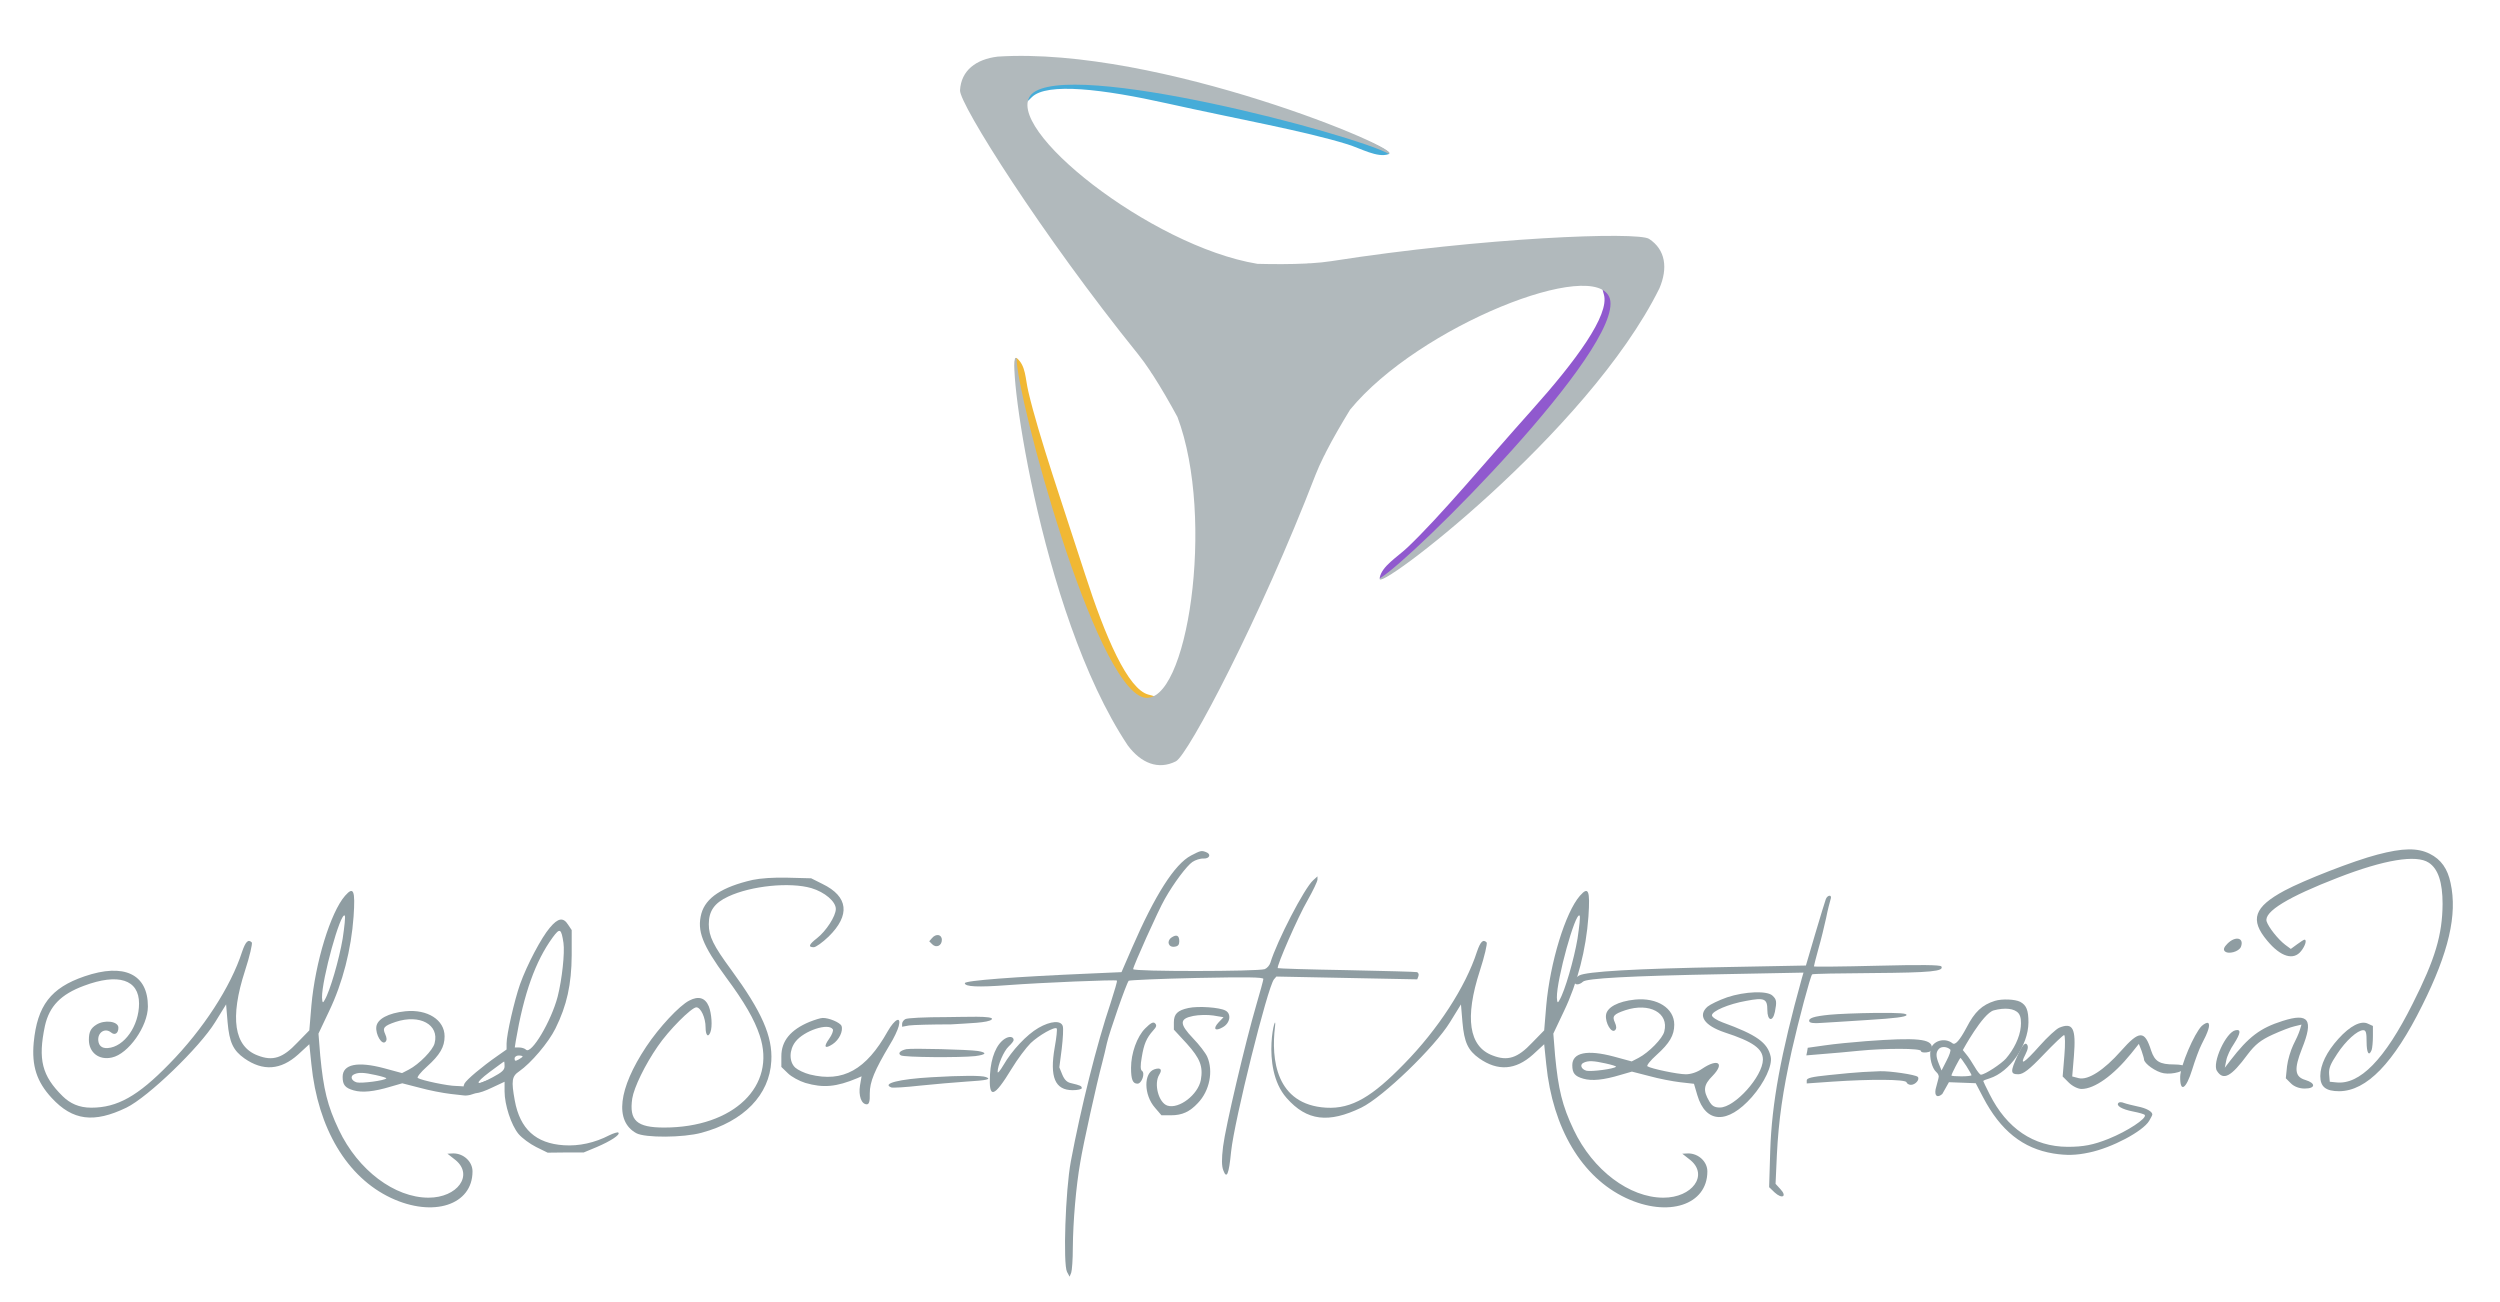 <svg viewBox="0 0 720 375" xmlns="http://www.w3.org/2000/svg" fill-rule="evenodd" clip-rule="evenodd" stroke-linejoin="round" stroke-miterlimit="1.414"><g fill="#8f9da2" fill-rule="nonzero"><path d="M684.67 246.132c-6.79 1.758-21.217 7.396-26.734 10.366-8.79 4.73-10.063 8.366-4.97 14.428 3.88 4.668 7.577 5.76 9.76 2.97 1.212-1.515 1.697-3.273.97-3.273-.183 0-1.153.606-2.123 1.334l-1.818 1.333-1.637-1.212c-2.06-1.576-4.79-5.03-5.335-6.73-.788-2.787 6.184-7.03 20.61-12.608 13.277-5.153 22.492-6.668 26.068-4.304 2.73 1.758 4.002 5.698 4.002 11.882-.06 8.91-2.12 15.882-8.608 28.734-8.062 16.125-15.276 23.46-22.066 22.672l-1.818-.182-.182-2.182c-.12-1.697.363-2.91 2.303-5.82 2.487-3.82 5.882-6.85 7.518-6.85.788 0 .97.728.97 3.334 0 3.213.667 4.365 1.455 2.365.182-.547.364-2.305.364-3.942v-2.97l-1.455-.667c-2-.97-5.153.668-8.487 4.366-3.395 3.758-5.213 7.517-5.213 10.73 0 3.09 1.576 4.364 5.456 4.364 7.88-.06 15.64-8.062 23.884-24.672 7.638-15.277 10.185-26.19 8.184-35.282-.85-4.122-2.728-6.79-6-8.426-3.517-1.758-7.76-1.698-15.096.242zM343.018 246.393c-4.73 2.48-10.386 11.368-17.022 26.66l-3 6.923-9.117.404c-21.582.923-36.008 2.02-36.008 2.77 0 1.04 3.808 1.212 12.233.577 10.04-.75 31.217-1.616 31.563-1.327.174.115-.692 2.943-1.788 6.405-3.982 11.77-8.598 30.294-11.483 45.7-1.558 8.367-2.25 29.544-1.097 31.795l.75 1.384.462-1.154c.23-.634.462-3.866.462-7.212.058-7.444.923-17.658 2.135-24.524.864-5.367 4.788-22.966 6.288-28.563.462-1.788 1.097-4.384 1.385-5.77.635-2.942 5.655-17.368 6.29-18.003.23-.173 9.06-.577 19.62-.807 14.425-.29 19.156-.23 19.156.288 0 .346-.924 3.693-2.02 7.444-3.174 10.848-8.887 35.14-9.58 40.796-.46 3.75-.403 5.655.06 6.866.98 2.655 1.614 1.212 2.25-5.366.922-8.944 10.5-47.374 12.347-49.624l.693-.808 20.253.404 20.312.404.346-.924c.174-.52 0-.98-.403-1.154-.346-.115-9.52-.346-20.31-.577-10.734-.174-19.678-.462-19.793-.578-.462-.404 5.885-14.945 8.597-19.56 1.56-2.77 2.83-5.425 2.83-5.944v-.924l-1.213 1.097c-2.597 2.31-10.444 17.542-12.348 23.774-.232.75-.925 1.558-1.617 1.847-1.904.693-37.91.75-37.91 0 0-.807 7.27-17.022 9.116-20.195 2.596-4.616 6.347-9.58 7.962-10.675.866-.577 2.308-1.04 3.232-.98 1.73.057 2.25-1.27.692-1.848-1.327-.52-1.558-.46-4.328.98zM216.766 253.414c-8.83 2.02-13.502 5.136-14.772 9.695-1.327 4.96.29 9.058 7.097 18.348 5.31 7.155 8.195 12.175 9.696 16.734 4.904 14.6-7.502 26.543-27.525 26.543-7.904 0-10.097-2.02-9.173-8.367.52-3.23 3.693-9.752 7.328-15.003 3.174-4.673 9.752-11.252 11.136-11.252 1.27 0 2.656 3 2.656 5.77 0 2.31.75 3.06 1.385 1.386.635-1.617.347-5.425-.46-7.445-1.04-2.48-2.944-3.058-5.598-1.673-2.885 1.442-8.713 7.732-12.406 13.27-8.08 12.176-9.175 21.467-2.885 24.93 2.482 1.384 13.56 1.326 18.812-.117 12.175-3.29 19.56-10.905 20.08-20.657.404-7.098-2.712-14.195-11.54-26.255-5.136-6.982-6.463-9.636-6.463-13.156 0-3.81 1.615-6.117 5.596-7.963 6.636-3.116 17.773-4.212 23.947-2.424 3.866 1.154 7.04 3.866 7.04 6 0 2.08-2.828 6.406-5.424 8.426-2.31 1.79-2.656 2.597-.925 2.597.577 0 2.54-1.385 4.27-3.06 6.29-6.173 5.713-11.54-1.788-15.174l-3.232-1.617-6.693-.173c-4.213-.116-7.963.173-10.156.634zM268.37 270.224l-.75.866.866.866c1.154 1.154 2.77.403 2.77-1.27 0-1.616-1.73-1.904-2.885-.462z"/><path d="M337.325 270.05c-1.442 1.098-.75 2.887.98 2.598.982-.115 1.33-.577 1.33-1.558 0-1.73-.81-2.077-2.31-1.04zM342.267 290.304c-3.145.678-4.193 1.726-4.193 4.13v2.098l3.7 4.008c3.885 4.317 4.748 6.598 4.07 10.483-.802 4.255-6.29 8.448-9.62 7.4-2.528-.802-4.008-6.29-2.343-8.942.926-1.478.37-2.095-1.356-1.54-3.207.986-3.145 7.4.123 11.1l1.85 2.158h2.775c3.145 0 5.365-.987 7.708-3.515 3.392-3.515 4.502-9.188 2.714-13.32-.494-1.11-2.282-3.453-4.07-5.303-4.008-4.193-4.008-5.673.06-6.475 1.543-.308 4.133-.37 5.736-.123l2.96.493-1.418 1.48c-1.727 1.85-1.048 2.713 1.172 1.418 2.158-1.17 2.59-3.884.8-4.81-1.664-.924-7.83-1.356-10.667-.74zM329.81 296.19c-2.342 2.342-4.07 7.152-4.07 11.345 0 3.39.494 4.563 1.85 4.563 1.234 0 2.282-3.02 1.296-3.7-.432-.246-.493-1.54-.062-3.885.617-3.823 1.357-5.55 3.268-7.708.987-1.048 1.11-1.54.555-2.096-.493-.495-1.233-.125-2.836 1.48zM233.167 294.287c-5.512 2.297-8.137 5.513-8.137 9.91v3.084l1.903 1.84c.984.983 3.28 2.23 4.988 2.755 5.185 1.51 8.926 1.182 15.03-1.378l1.18-.525-.46 2.69c-.458 2.888.395 5.382 1.97 5.382.656 0 .92-.853.853-3.15 0-3.347 1.378-6.628 5.71-13.913 1.247-1.968 2.362-4.396 2.625-5.446.787-3.02-1.116-2.1-3.15 1.444-6.235 11.156-12.93 14.832-22.445 12.47-1.575-.395-3.478-1.314-4.2-1.97-1.838-1.706-1.772-5.12.066-7.48 2.427-3.15 9.515-5.514 10.76-3.545.198.394-.26 1.575-1.05 2.69-1.705 2.363-1.31 3.085.986 1.576 1.903-1.248 3.084-3.808 2.56-5.252-.394-.984-3.676-2.362-5.448-2.297-.59 0-2.23.526-3.74 1.117zM299.087 296.028c-3.404 1.962-7.674 6.52-10.098 10.733-.924 1.56-1.674 2.482-1.674 1.963 0-1.905 1.79-6.06 3.173-7.33.807-.75 1.442-1.557 1.442-1.845 0-1.04-1.27-1.212-2.597-.346-2.365 1.558-3.923 5.308-4.212 10.213-.404 7.213 1.096 6.81 6.232-1.616 1.673-2.77 4.155-6.06 5.482-7.387 2.366-2.25 6.924-4.847 7.5-4.212.174.174-.057 2.598-.576 5.425-1.5 8.598.06 12.348 5.194 12.348 1.443 0 2.597-.288 2.597-.577 0-.634-.403-.807-3.057-1.442-1.154-.23-1.905-.923-2.54-2.424l-.865-2.135.693-5.366c.347-2.944.52-5.887.29-6.52-.52-1.675-3.463-1.502-6.983.518zM525.848 258.92c-.19.51-1.595 5.043-3.064 10.022l-2.68 9.13-23.236.445c-25.662.447-40.025 1.277-42.067 2.426-1.468.766-1.85 2.554-.51 2.554.447 0 1.15-.32 1.596-.767.957-.957 13.15-1.66 40.6-2.17l22.915-.447-.446 1.532c-6.128 22.087-8.68 36.13-9.128 49.727l-.32 10.533 1.597 1.532c2.17 1.98 3.638 1.15 1.66-.957l-1.405-1.532.383-8.427c.512-10.02 1.66-18.064 4.278-29.937 1.98-8.745 5.362-21.448 5.873-21.96.128-.19 7.98-.318 17.49-.382 16.79-.127 20.556-.51 19.726-1.914-.32-.447-5.936-.51-18.576-.192-9.958.256-18.13.32-18.13.192 0-.192.576-2.426 1.278-4.98.766-2.616 1.724-6.638 2.234-8.936.447-2.298 1.085-4.724 1.277-5.362.254-.638.127-1.085-.256-1.085-.447 0-.894.447-1.086.957zM641.51 271.766c-.988.988-1.27 1.693-.776 2.187.987.988 4.092.14 4.657-1.27.988-2.61-1.552-3.246-3.88-.917zM657.396 294.03c-6.492 2.045-9.808 4.585-15.03 11.36l-1.623 2.116.424-2.117c.21-1.2 1.2-3.317 2.187-4.728 1.976-3.105 2.117-4.305.494-3.952-2.752.494-6.844 9.455-5.363 11.713 1.835 2.893 4.093 1.694 8.82-4.727 2.188-2.893 3.81-4.163 7.198-5.716 2.328-1.058 5.22-2.187 6.28-2.4l2.046-.493-.495 1.623c-.283.917-1.13 2.823-1.905 4.304-.706 1.482-1.553 4.234-1.764 6.07l-.353 3.456 1.482 1.482c.917.917 2.4 1.482 3.95 1.482 3.176 0 3.247-1.553.213-2.47-3.105-.917-3.317-3.105-.988-9.032 3.387-8.396 1.975-10.372-5.574-7.973z"/><path d="M497.378 287.24c-2.362.83-4.85 2.044-5.617 2.682-2.872 2.554-.957 5.426 4.916 7.405 8.235 2.68 11.043 4.724 11.043 7.852-.064 4.85-8.108 13.787-12.385 13.787-1.532 0-2.298-.447-3.064-1.787-1.85-3.128-1.658-4.724.96-7.34 3.574-3.704 1.53-5.108-3-2.044-1.47 1.02-3.257 1.596-4.725 1.596-2.298 0-9.958-1.596-11.043-2.298-.32-.192.83-1.66 2.617-3.256 3.765-3.383 5.106-5.68 5.106-8.745 0-4.724-4.916-7.852-11.3-7.213-4.914.51-8.106 2.234-8.36 4.468-.257 2.234 1.594 5.362 2.616 4.34.447-.446.447-1.084-.064-2.233-.83-1.788-.383-2.362 3-3.51 6.958-2.3 12.64.765 11.235 6.127-.447 1.98-4.468 6.064-7.405 7.596l-1.98 1.022-5.17-1.405c-7.66-2.043-11.936-1.15-11.936 2.49 0 2.298.702 3.19 3.19 3.894 2.427.7 5.81.382 10.662-1.087l3.32-.957 4.978 1.277c2.745.766 6.767 1.532 8.937 1.787l3.957.447.957 3.255c2.426 8.235 8.746 8.427 15.704.575 3.638-4.15 6-9.192 5.426-11.682-.894-4.02-4.022-6.256-13.853-9.83-1.722-.64-3.063-1.532-3.063-2.043 0-1.213 4.788-3.256 9.83-4.15 5.3-1.02 6.13-.638 6.13 2.618 0 3.128 1.53 3.575 2.17.574.574-2.936.51-3.574-.64-4.66-1.467-1.53-7.978-1.276-13.15.447zm-34.98 19.024c1.786.383 3.19.83 3 .958-.575.638-7.087 1.468-8.49 1.15-1.597-.448-2.044-1.853-.703-2.363 1.277-.576 2.745-.512 6.192.254zM133.724 315.502s2.745.32 5.362-2.298c3.574-3.703.745-1.52-3.252-.52-1.735.432-3.004.073-4.472.073-2.298 0-9.958-1.596-11.044-2.298-.32-.193.83-1.66 2.618-3.257 3.766-3.383 5.106-5.68 5.106-8.745 0-4.724-4.915-7.852-11.298-7.213-4.916.51-8.107 2.234-8.363 4.468-.254 2.234 1.597 5.362 2.62 4.34.445-.446.445-1.084-.065-2.233-.83-1.788-.383-2.362 3-3.51 6.958-2.3 12.64.765 11.235 6.127-.447 1.98-4.47 6.064-7.405 7.596l-1.98 1.02-5.17-1.403c-7.66-2.043-11.936-1.15-11.936 2.49 0 2.298.7 3.19 3.19 3.894 2.426.702 5.81.383 10.66-1.086l3.32-.957 4.98 1.278c2.744.766 6.766 1.532 8.936 1.787l3.958.447zm-25.47-5.873c1.787.382 3.19.83 3 .956-.575.64-7.086 1.47-8.49 1.15-1.596-.447-2.043-1.852-.702-2.362 1.276-.575 2.745-.51 6.192.255zM593.06 295.98c-.848.353-3.388 2.682-5.646 5.222-4.515 5.08-5.856 5.856-4.092 2.47.776-1.553.917-2.4.353-2.964-.494-.494-1.27.423-2.54 3.104-2.188 4.8-2.188 5.575.14 5.575 1.412 0 3.176-1.34 7.268-5.645 2.964-3.105 5.645-5.645 5.927-5.645.283 0 .353 2.68.07 5.927l-.493 5.998 1.764 1.764c1.06 1.058 2.682 1.834 3.67 1.834 3.74 0 9.173-3.88 14.253-10.16l2.258-2.823.777 1.976c.353 1.058.706 2.187.706 2.47 0 1.2 3.457 3.67 5.715 4.02 2.61.425 6.28-.634 6.28-1.833 0-.353-1.482-.706-3.246-.706-4.233 0-5.644-.846-6.703-4.022-1.835-5.856-3.388-5.856-8.68.14-4.868 5.505-9.455 8.47-12.136 7.834l-1.905-.494.493-5.927c.635-7.974-.282-9.738-4.234-8.115z"/><path d="M634.1 295.474c-2.186 2.188-6.138 11.5-6.208 14.606-.07 4.728 1.693 3.67 3.457-2.046.846-2.752 2.045-5.998 2.68-7.197 1.976-3.74 2.61-5.786 1.905-6.21-.282-.21-1.13.212-1.834.847zM574.55 288.243c-3.713 1.157-5.835 3.134-8.197 7.715-1.93 3.616-3.23 5.11-4.002 4.532-2.265-1.832-5.88-.724-6.363 1.928-.386 2.074.434 5.256 1.64 6.316.45.392.677.784.736 1.317.035.32-.845 3.217-.917 3.67-.338 1.976.53 2.554 1.93 1.35l1.914-3.395 7.715.29 2.12 4.05c5.015 9.595 11.428 14.753 20.3 16.2 3.712.578 6.46.53 10.27-.29 6.508-1.35 15.428-6.074 17.26-9.112.482-.82.916-1.64.916-1.832 0-.867-1.735-1.83-4.194-2.313-1.543-.338-3.327-.772-3.953-1.013-.675-.29-1.35-.29-1.59-.048-.82.82.963 1.88 4.193 2.507 1.736.338 3.28.77 3.375 1.013.628.964-5.013 4.676-10.413 6.846-4.436 1.784-7.33 2.314-11.813 2.314-9.835-.048-17.55-5.303-22.468-15.14-1.012-1.976-1.832-3.712-1.832-3.808 0-.145.82-.482 1.832-.77 5.786-1.834 11.138-9.5 11.186-16.105 0-3.52-.578-4.966-2.362-5.93-1.495-.772-5.208-.917-7.28-.29zm6.81 3.616c.734.914.75 2.558.628 3.856-.29 3.086-2.024 6.537-4.272 9.145-1.205 1.4-6.01 4.646-7.217 4.646-.29 0-1.11-1.06-1.833-2.314-.723-1.254-1.784-2.845-2.362-3.52l-1.013-1.254s5.703-10.51 8.885-11.427c3.23-.867 6.027-.578 7.184.87zm-19.684 10.414c.24.193-.24 1.64-1.06 3.182l-1.447 2.844-.724-1.783c-.965-2.315-.965-3.472 0-4.484.77-.724 2.314-.627 3.23.24zm4.63 4.725c.818 1.3 1.493 2.506 1.493 2.65 0 .193-1.303.338-2.894.338-1.59 0-2.893-.096-2.893-.24 0-.435 2.41-5.064 2.604-5.064.096 0 .868 1.06 1.688 2.315zM158.36 267.168c-2.425 2.827-6.58 10.675-8.6 16.33-1.615 4.616-3.865 14.425-3.865 17.022v1.73l-2.712 1.905c-4.386 3.058-8.77 6.75-9.406 7.905-.404.808-.346 1.328.346 1.962 1.328 1.385 3.578 1.154 7.617-.807l3.578-1.674v2.77c0 3.867 1.904 9.753 4.04 12.292.98 1.154 3.23 2.827 5.077 3.75l3.29 1.616 5.192-.058h5.193l3.75-1.558c4.04-1.73 6.868-3.577 6.233-4.154-.173-.23-1.385.173-2.597.75-4.212 2.192-8.77 3.173-13.098 2.885-8.08-.52-12.637-4.674-14.137-12.868-1.038-5.712-.865-6.982 1.27-8.424 3.405-2.365 8.425-8.25 10.444-12.348 3.29-6.636 4.617-12.694 4.674-21.06v-7.272l-1.038-1.558c-1.385-2.192-2.886-1.962-5.25.866zm3.922 4.385c.404 2.885-.403 10.444-1.673 15.465-1.847 7.097-7.618 16.79-9.118 15.29-.346-.345-1.212-.634-1.962-.634h-1.27l.29-1.904c2.307-13.618 5.654-22.966 10.616-29.775 2.078-2.827 2.482-2.654 3.116 1.558zm-11.77 32.718c0 .116-.52.52-1.155.866-.923.52-1.154.462-1.154-.288 0-.462.52-.866 1.154-.866.635 0 1.154.116 1.154.29zm-5.194 2.828c0 1.04-.75 1.73-3.462 3.174-5.02 2.712-5.424 1.904-.808-1.558 2.193-1.616 4.04-3 4.154-3 .058 0 .116.634.116 1.384zM260.753 293.5c-.525.26-.945.89-.945 1.364v.84l1.994-.368c1.05-.157 6.51-.315 12.075-.315 4.685-.314 10.89-.422 11.748-1.438.964-1.143-8.322-.662-12.798-.66-6.615 0-11.55.262-12.074.577zM526.973 292.24c-4.616.46-6.232.98-5.886 1.96.173.405 1.385.578 3.347.405 1.73-.115 7.905-.46 13.733-.865 7.502-.462 10.733-.866 10.906-1.385.173-.52-1.846-.692-8.944-.635-5.02.058-10.907.29-13.157.52z"/><path d="M537.36 299.856c-3.81.29-9.118.808-11.83 1.212l-4.904.692-.173 1.097-.23 1.096 4.788-.404c2.655-.174 7.33-.635 10.33-.924 7.617-.75 17.888-.75 17.888.058 0 .346.692.52 1.615.404 1.097-.116 1.558-.52 1.558-1.328 0-2.596-4.27-3-19.04-1.904zM261.022 302.16c-1.837.42-2.52 1.21-1.575 1.786.893.578 17.115.683 21.42.21 3.202-.42 3.517-.997.787-1.47-2.677-.42-19.004-.84-20.632-.525zM536.494 308.743c-1.73.115-6.117.46-9.636.865-5.136.52-6.52.866-6.52 1.558v.866l7.385-.52c11.02-.75 21.004-.692 21.35.173.115.404.692.75 1.27.75 1.327 0 2.654-1.615 1.96-2.308-.633-.634-8.192-1.73-10.904-1.615-.925.057-3.175.173-4.906.23zM268.255 310.246c-9.292.525-14.437 1.837-11.55 2.94.42.157 4.096-.053 8.243-.525 4.147-.42 10.132-.944 13.282-1.154 6.09-.368 7.402-.683 5.722-1.313-1.154-.472-6.93-.472-15.697.053zM99.37 257.99c-4.165 4.76-8.584 19.208-9.69 31.616l-.594 7.14-3.485 3.568c-4.163 4.42-7.053 5.355-11.387 3.655-6.8-2.55-8.074-10.795-3.654-24.393 1.358-4.164 2.208-7.904 1.953-8.16-1.02-1.02-1.784-.254-2.804 2.72-3.23 10.03-11.22 22.353-20.993 32.296-9.01 9.264-14.958 12.58-22.437 12.58-3.528 0-6.133-1.235-8.244-3.316-5.95-5.864-7.14-10.538-5.1-20.227 1.275-5.694 4.59-9.094 11.22-11.558 9.943-3.74 15.892-1.785 15.892 5.1 0 6.458-4.25 12.492-9.01 12.832-1.766.126-2.55-.75-2.72-2.04-.31-2.382 1.87-3.91 3.656-2.464 1.105.935 2.125.255 2.125-1.36 0-1.87-3.996-2.38-6.375-.85-1.615 1.02-2.125 2.125-2.125 4.334 0 3.655 2.89 5.95 6.63 5.1 4.758-1.02 10.367-9.01 10.367-14.703 0-9.348-6.884-12.577-18.272-8.668-9.69 3.314-13.598 8.414-14.618 19.122-.595 6.63.85 11.22 5.184 15.893 6.036 6.544 12.155 7.31 21.503 2.805 6.29-3.06 21.162-17.423 25.582-24.647l3.144-5.1.424 5.1c.51 5.864 1.615 8.16 4.845 10.454 5.353 3.738 10.452 3.398 15.466-1.106l3.23-2.975.595 5.778c1.87 18.528 10.284 32.55 22.948 38.5 12.153 5.694 23.456 2.04 23.456-7.65 0-2.804-2.55-5.183-5.524-5.183l-1.7.085 2.38 1.87c5.184 4.334.51 10.793-7.82 10.793-9.773 0-20.31-7.904-25.835-19.547-3.315-6.97-4.42-11.644-5.355-21.332l-.51-6.374 3.06-6.46c3.91-8.158 6.374-17.762 7.054-27.28.51-7.565 0-8.754-2.465-5.95zm-.68 12.323c-1.02 6.035-3.655 15.128-5.185 17.678-.51 1.02-.68.85-.765-.68-.085-5.183 5.355-24.815 6.544-23.626.255.17-.085 3.23-.594 6.63zM455.008 257.99c-4.164 4.76-8.584 19.208-9.69 31.616l-.594 7.14-3.484 3.568c-4.165 4.42-7.054 5.355-11.388 3.655-6.8-2.55-8.074-10.795-3.655-24.393 1.36-4.164 2.21-7.904 1.955-8.16-1.02-1.02-1.785-.254-2.805 2.72-3.23 10.03-11.218 22.353-20.992 32.296-9.01 9.264-14.97 13.02-22.437 12.58-14.498-.86-15.86-14.027-14.715-23.31.735-5.96-4.54 11.56 3.327 20.504 5.874 6.678 12.153 7.31 21.502 2.805 6.29-3.06 21.162-17.423 25.58-24.647l3.146-5.1.425 5.1c.51 5.864 1.615 8.16 4.844 10.454 5.354 3.738 10.454 3.398 15.468-1.106l3.23-2.975.594 5.778c1.87 18.528 10.283 32.55 22.946 38.5 12.153 5.694 23.457 2.04 23.457-7.65 0-2.804-2.55-5.183-5.524-5.183l-1.7.085 2.378 1.87c5.185 4.334.51 10.793-7.818 10.793-9.774 0-20.313-7.904-25.837-19.547-3.314-6.97-4.42-11.644-5.354-21.332l-.51-6.374 3.06-6.46c3.908-8.158 6.373-17.762 7.053-27.28.51-7.565 0-8.754-2.465-5.95zm-.68 12.323c-1.02 6.035-3.654 15.128-5.184 17.678-.51 1.02-.68.85-.765-.68-.086-5.183 5.353-24.815 6.543-23.626.255.17-.085 3.23-.595 6.63z"/></g><path d="M330.786 200.058c12.542 2.673-.483 18.87-4.348 13.858-8.63-12.558-15.57-29.227-20.884-45.816-6.83-21.33-10.97-42.525-12.54-54.68-.93-7.202-1.094-11.095-.108-10.23 2.548 2.238 2.34 5.663 3.262 9.61 2.938 12.596 10.157 33.447 16.338 52.62 5.806 18.013 12.34 33.167 18.28 34.638z" fill="#f1b834"/><path d="M297.127 28.024c-8.657 9.46-16.024-9.973-9.746-10.77 15.2-1.078 33.088 1.38 50.083 5.2 21.85 4.913 42.222 12.08 53.498 16.884 6.682 2.846 10.123 4.674 8.877 5.086-3.22 1.064-7.854-1.646-11.724-2.852-12.35-3.847-32.198-7.385-51.86-11.767-18.473-4.116-34.848-6.158-39.126-1.78z" fill="#46acd8"/><path d="M461.912 84.79c-4.016-12.177 16.537-9.097 14.16-3.232-6.493 13.784-17.387 28.185-29.032 41.138-14.973 16.655-31.19 30.918-40.894 38.403-5.75 4.434-9.03 6.54-8.78 5.252.648-3.33 5.003-5.86 7.948-8.646 9.395-8.888 22.467-24.655 35.907-39.662 12.626-14.097 22.417-27.38 20.692-33.253z" fill="#9059ce"/><path d="M377.523 75.817c2.143-.135 4.126-.33 5.848-.6 43.75-6.847 88.29-8.564 91.564-6.42 4.758 3.12 5.466 8.425 2.97 14.258-20.638 41.734-82.363 88.426-80.518 83.497 9.627-5.702 70.147-66.307 66.262-80.526-3.793-12.284-55.02 7.81-74.825 31.96-2.455 4.005-4.94 8.293-6.95 12.217-.18.44-.38.835-.597 1.187-.954 1.923-1.777 3.738-2.405 5.364-15.943 41.31-36.727 80.743-40.22 82.506-5.08 2.56-10.03.52-13.834-4.557-25.822-38.74-35.396-115.54-32.05-111.48.124 11.19 22.35 93.903 36.606 97.65 12.535 2.856 20.746-51.554 9.736-80.78-2.242-4.13-4.714-8.426-7.108-12.128-.29-.377-.532-.748-.73-1.112-1.186-1.787-2.347-3.407-3.442-4.764-27.804-34.464-51.56-72.18-51.34-76.088.32-5.68 4.562-8.945 10.862-9.7 46.462-2.994 117.76 27.115 112.57 27.982-9.752-5.486-92.497-27.595-102.87-17.122-8.74 9.427 34.273 43.743 65.09 48.822 4.697.123 9.653.13 14.056-.092.472-.063.914-.087 1.327-.075z" fill="#b1b9bc"/></svg>